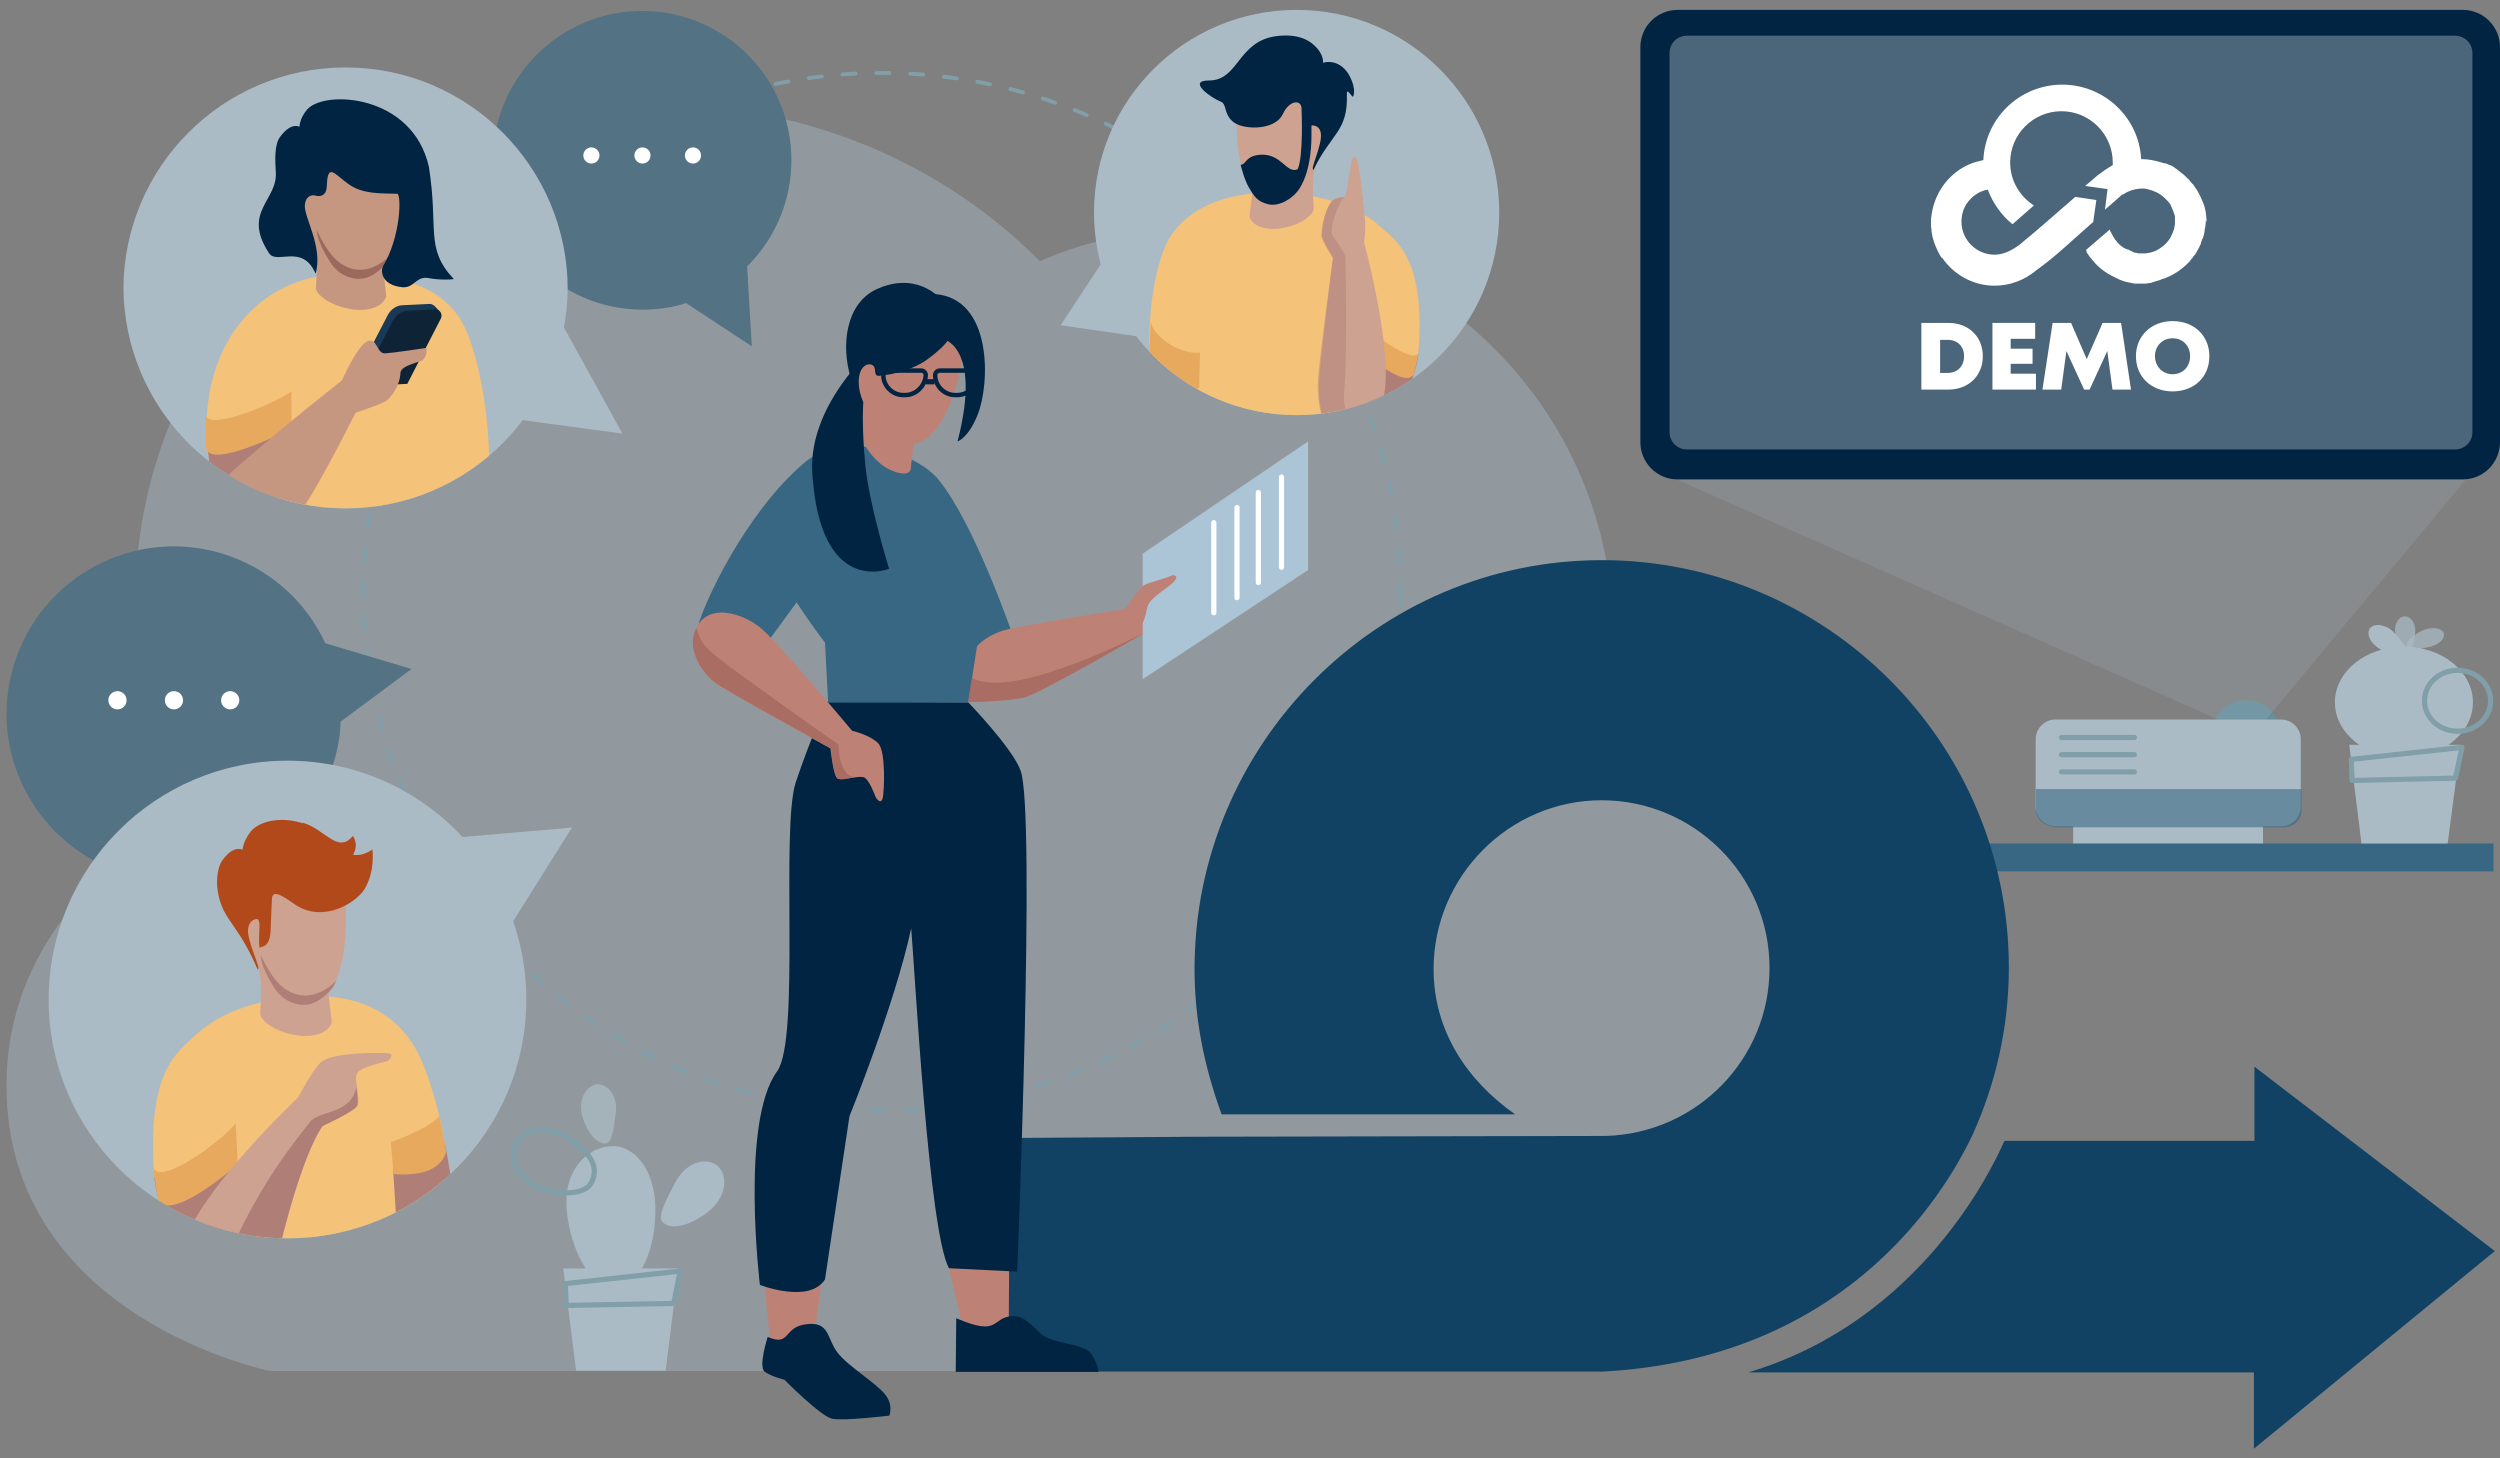 <?xml version="1.0" encoding="utf-8"?>
<!-- Generator: Adobe Illustrator 18.0.0, SVG Export Plug-In . SVG Version: 6.00 Build 0)  -->
<!DOCTYPE svg PUBLIC "-//W3C//DTD SVG 1.1//EN" "http://www.w3.org/Graphics/SVG/1.1/DTD/svg11.dtd">
<svg version="1.1" id="Layer_1" xmlns="http://www.w3.org/2000/svg" xmlns:xlink="http://www.w3.org/1999/xlink" x="0px" y="0px"
	 viewBox="0 0 960 560" enable-background="new 0 0 960 560" xml:space="preserve">
<rect x="0" y="0" width="960" height="560" fill="#808080" stroke="none"/>
<rect x="796.1" y="316.8" fill="#ABBBC5" width="72.9" height="7.4"/>
<rect x="743.7" y="323.9" fill="#376782" width="213.8" height="10.7"/>
<ellipse fill="#ABBBC5" cx="923.1" cy="269.7" rx="26.5" ry="21.4"/>
<circle fill="#668F9E" cx="862.4" cy="282.2" r="13.3"/>
<path fill="#ABBBC5" d="M789.3,317.3h86.6c4.1,0,7.6-3.3,7.6-7.6v-25.8c0-4.1-3.3-7.6-7.6-7.6h-86.6c-4.1,0-7.6,3.3-7.6,7.6v26
	C781.8,314,785.2,317.3,789.3,317.3z"/>
<polygon fill="#ABBBC5" points="944.9,286 902.1,286 906.8,323.9 939.9,323.9 "/>
<polygon fill="none" stroke="#809FA9" stroke-width="2" stroke-linecap="round" stroke-linejoin="round" stroke-miterlimit="10" points="
	903.2,299.7 942.9,298.8 945.4,287 902.9,291.6 "/>
<ellipse fill="none" stroke="#809FA9" stroke-width="2" stroke-miterlimit="10" cx="943.7" cy="269.1" rx="12.7" ry="11.7"/>
<path opacity="0.57" fill="#376782" enable-background="new    " d="M781.8,311c0,4.1,4.1,6.7,8.2,6.7h86.6c4.1,0,7.2-2.6,7.2-6.7
	v-8h-102V311z"/>
<line fill="none" stroke="#809FA9" stroke-width="2" stroke-linecap="round" stroke-linejoin="round" stroke-miterlimit="10" x1="791.6" y1="283.2" x2="819.6" y2="283.2"/>
<line fill="none" stroke="#809FA9" stroke-width="2" stroke-linecap="round" stroke-linejoin="round" stroke-miterlimit="10" x1="791.6" y1="289.8" x2="819.6" y2="289.8"/>
<line fill="none" stroke="#809FA9" stroke-width="2" stroke-linecap="round" stroke-linejoin="round" stroke-miterlimit="10" x1="791.6" y1="296.4" x2="819.6" y2="296.4"/>
<path opacity="0.43" fill="#ABBBC5" enable-background="new    " d="M103.9,526.5h434.2l135-43.1c25.2-20.6,41.3-51.7,41.3-86.6
	c0-57.6-43.9-105.2-100.6-111.8c3.6-13.2,5.6-27.2,5.6-41.5c0-86.1-70.6-155.9-157.7-155.9c-22.2,0-43.3,4.4-62.4,12.7
	c-36.7-37-88.7-60.1-146.5-60.1C141.9,40.3,52,125.7,52,230.8c0,30.6,7.7,59.6,21.2,85.1c-40.7,15.8-70.9,55-70.7,100.9
	C2.5,506.3,103.9,526.5,103.9,526.5z"/>
<circle fill="none" stroke="#809FA9" stroke-width="1.5" stroke-linecap="round" stroke-linejoin="round" stroke-miterlimit="10" stroke-dasharray="5,8" cx="338.7" cy="227.1" r="199.1"/>
<path fill="#114263" d="M757.4,435.9c8.9-19.6,14-41.3,14-64.4c0-86.2-70.1-156.4-156.4-156.4s-156.3,70.9-156.3,157
	c0,19.4,3.8,37.7,10.4,55.8h112.7c-18.8-13.2-31.3-32.4-31.3-55.8c0-35.5,29-64.8,64.5-64.8s64.5,28.8,64.5,64.4
	c0,35.1-28,63.5-62.9,64.5l-156.4,0.3l-76.9,0.5v89.7h225.5h6.4C707.2,521.9,745.7,460.5,757.4,435.9z"/>
<path fill="#114263" d="M958,480.4l-92.3-70.8v28.5h-96c-4.4,9.9-31.9,69.1-98.4,88.9h194.2v29.3L958,480.4z"/>
<path fill="#ABBBC5" d="M920,243.7c3,3.5,5.1,6.3,4.6,7.2c-1,1.6-4.8,1.3-9.1-0.8c-6.3-3.1-6.7-7.2-5.4-8.9
	C911.6,239.3,916.6,239.4,920,243.7z"/>
<path opacity="0.72" fill="#ABBBC5" enable-background="new    " d="M927.4,243.2c-0.5,3.6-1,6.6-2,6.9c-1.8,0.5-3.9-1.5-5.1-4.9
	c-1.8-5.1,0.7-7.9,2.3-8.4C925.1,236.1,927.9,238.8,927.4,243.2z"/>
<path opacity="0.72" fill="#ABBBC5" enable-background="new    " d="M932.5,248.5c-4.1,0.8-7.4,1.3-8.1,0.5
	c-1.2-1.3,0.5-3.8,3.8-5.8c4.9-3.1,8.7-2,9.9-0.7C939.4,244.4,937.5,247.5,932.5,248.5z"/>
<polygon opacity="0.2" fill="#ABBBC5" enable-background="new    " points="865.2,282.2 947.3,183.6 642.7,183.6 "/>
<path fill="#002441" d="M945.7,184.1H644.2c-7.9,0-14.3-6.4-14.3-14.3V18.1c0-7.9,6.4-14.3,14.3-14.3h301.5
	c7.9,0,14.3,6.4,14.3,14.3v151.6C960,177.7,953.6,184.1,945.7,184.1z"/>
<path opacity="0.44" fill="#ABBBC5" enable-background="new    " d="M942.7,172.6H647.8c-3.8,0-6.7-3-6.7-6.7V20.4
	c0-3.8,3-6.7,6.7-6.7h294.9c3.8,0,6.7,3,6.7,6.7v145.5C949.5,169.5,946.5,172.6,942.7,172.6z"/>
<path fill="#FFFFFF" d="M847.3,85.2c0-0.2,0-0.2,0-0.3s0-0.2,0-0.3c0-1-0.2-2.1-0.3-3.1l0,0l0,0c-0.2-1.2-0.5-2.5-1-3.6l0,0l0,0l0,0
	c-0.2-0.5-0.3-0.8-0.5-1.2l0,0l0,0c-0.5-1.3-1.2-2.5-1.8-3.6c0-0.2-0.2-0.2-0.2-0.3c-0.2-0.2-0.2-0.3-0.3-0.5l0,0c0,0,0,0-0.2-0.2
	s-0.2-0.3-0.3-0.5l-0.2-0.3c-0.2-0.3-0.3-0.5-0.7-0.8c0,0,0,0-0.2-0.2c-0.3-0.3-0.5-0.7-0.8-1c-0.2-0.2-0.3-0.5-0.7-0.7
	c-0.2-0.2-0.2-0.2-0.3-0.3c-0.2-0.2-0.5-0.5-0.7-0.7l-0.2-0.2c-0.5-0.5-1-0.8-1.5-1.2l-0.2-0.2c-0.2-0.2-0.5-0.3-0.7-0.5
	s-0.3-0.2-0.3-0.3c-0.2-0.2-0.5-0.3-0.7-0.5s-0.5-0.3-0.7-0.5c-0.3-0.2-0.5-0.3-0.8-0.5s-0.5-0.3-0.8-0.3c-0.2,0-0.3-0.2-0.5-0.2
	c-0.3-0.2-0.7-0.3-1.2-0.5h-0.2h-0.2c0,0,0,0-0.2,0l-0.5-0.2l-0.7-0.2c-2.3-0.7-4.8-1.2-7.2-1.2c-0.2,0-0.2,0-0.3,0
	c-0.8-16-14.2-28.6-30.3-28.6c-16.3,0-29.6,12.8-30.3,29c-0.5,0-0.8,0.2-1.3,0.3l0,0c-3.9,0.8-7.6,2.8-10.5,5.4l0,0
	c-4.3,3.8-7.2,9.2-8.1,15.3c0,0.2,0,0.3,0,0.3c0,0.3-0.2,0.7-0.2,1.2c0,0.2,0,0.3,0,0.5c0,0.5,0,1,0,1.5c0,0.2,0,0.3,0,0.3
	c0,0.5,0,1.2,0.2,1.8l0,0c0,0.2,0,0.5,0,0.7c0.3,2.6,1.2,5.1,2.3,7.4l0,0c0.5,1,1,2,1.6,2.8c0,0,0,0,0.2,0
	c4.4,6.4,11.8,10.7,20.1,10.7c5.9,0,11.5-2.1,16-5.9c3.5-2.5,7.1-5.4,11-8.9l10.9-9.7l1.2-8.4l-8.1-1.2c-8.2,7.2-18.4,16-19.3,16.6
	l0,0l0,0c-3.3,3-7.4,5.6-11.7,5.6c-6.9,0-12.7-5.6-12.7-12.7c0-2.5,0.7-4.9,2-6.9c1.8-2.6,4.6-4.8,8.1-5.4c2,5.3,5.3,9.9,9.5,13.3
	l8.2-7.2c-5.4-3.5-9.1-9.5-9.1-16.5c0-10.9,8.9-19.7,19.7-19.7c10.9,0,19.7,8.9,19.7,19.7c0,0.3,0,0.7,0,1c-2.1,1.2-3.9,2.5-5.8,3.9
	c-1.2,1-2.8,2.5-4.8,4.1l8.6,1.2l-1,7.9l2.1-1.8l0,0l0,0l4.3-3.8c0.2-0.2,0.3-0.2,0.5-0.3l0,0c0,0,0,0,0.2,0c1-0.7,2.1-1.2,3-1.5
	c1.5-0.5,3-0.7,4.4-0.7c0.2,0,0.3,0,0.3,0c0.5,0,0.8,0,1.2,0.2l0,0h0.2c2.3,0.5,4.6,1.5,6.4,3.1l0.2,0.2c0.2,0.2,0.3,0.3,0.5,0.5
	s0.2,0.2,0.3,0.3c0.2,0.2,0.3,0.3,0.5,0.5s0.2,0.2,0.3,0.3c0.2,0.2,0.3,0.5,0.5,0.7s0.2,0.3,0.2,0.3c0.2,0.2,0.3,0.5,0.3,0.7
	s0.2,0.2,0.2,0.3c0.2,0.3,0.2,0.7,0.3,0.8c0,0.2,0,0.2,0.2,0.3c0,0.2,0.2,0.5,0.2,0.7s0.2,0.3,0.2,0.5s0,0.3,0.2,0.5
	c0,0.3,0.2,0.7,0.2,0.8v0.2c0,0.3,0,0.8,0,1.2v0.2c0,0.2,0,0.5,0,0.7v0.2c0,0.7-0.2,1.3-0.3,2v0.2c-0.3,1-0.7,2-1.2,2.8v0.2
	c-1.3,2.5-3.6,4.4-6.1,5.6c-0.7,0.3-1.5,0.5-2.3,0.7h-0.2c-0.3,0-0.7,0.2-1.2,0.2h-0.2c-0.8,0-1.5,0-2.1,0h-0.2
	c-0.3,0-0.7,0-0.8-0.2h-0.2h-0.2c-0.2,0-0.3,0-0.7-0.2c-0.2,0-0.3,0-0.5-0.2c-0.2,0-0.3,0-0.3-0.2c-0.2,0-0.3-0.2-0.7-0.2l-0.2-0.2
	c-0.2-0.2-0.5-0.2-0.7-0.3h-0.2c-0.5-0.3-1.2-0.5-1.6-0.8c-0.8-0.5-1.6-1.2-2.3-2c-0.2-0.2-0.3-0.5-0.5-0.7l-0.2-0.2
	c-0.2-0.2-0.3-0.3-0.3-0.5s-0.2-0.2-0.2-0.3c-0.2-0.2-0.2-0.3-0.3-0.5c-0.2-0.2-0.2-0.3-0.3-0.5c0-0.2-0.2-0.2-0.2-0.3
	c-0.2-0.2-0.2-0.5-0.3-0.7l-0.2-0.2c-0.2-0.3-0.2-0.5-0.3-0.8c0,0,0,0,0-0.2L801,96c0.2,0.2,0.2,0.5,0.3,0.7v0.2
	c0,0.2,0.2,0.2,0.2,0.3c0.3,0.5,0.5,0.8,0.8,1.2c0.2,0.3,0.3,0.5,0.7,0.8l0.2,0.3c2.3,3,5.3,5.3,8.7,6.9l0,0c0.5,0.2,1,0.5,1.5,0.7
	l0.3,0.2c0.5,0.2,0.8,0.3,1.3,0.5c0.2,0,0.3,0.2,0.5,0.2h0.2c0.3,0.2,0.7,0.2,1,0.3c0.3,0,0.5,0.2,0.8,0.2h0.3
	c0.2,0,0.5,0.2,0.7,0.2c0.5,0,0.8,0.2,1.3,0.2h0.2c0.2,0,0.3,0,0.3,0c0.7,0,1.3,0,2,0l0,0c0.5,0,0.8,0,1.3,0h0.2
	c0.3,0,0.8,0,1.2-0.2h0.3c0.3,0,0.7,0,1-0.2l0.5-0.2c0.3,0,0.5-0.2,0.8-0.2c0.2,0,0.3-0.2,0.7-0.2c0.2,0,0.3-0.2,0.5-0.2
	c0.3,0,0.5-0.2,0.8-0.2l0.3-0.2c0.3-0.2,0.7-0.2,1-0.3c3.6-1.3,7.1-3.6,9.7-6.4l0,0c0.2-0.2,0.3-0.3,0.5-0.5v-0.2l0.2-0.2l0.2-0.2
	l0.3-0.3l0.3-0.5l0,0l0,0c0.2-0.3,0.3-0.5,0.7-0.8l0.2-0.3c0.8-1.3,1.5-2.6,2.1-3.9c0,0,0,0,0-0.2c0.2-0.5,0.3-1,0.5-1.5
	c0-0.2,0-0.2,0.2-0.3c0.2-0.5,0.3-1,0.5-1.5V90c0.2-0.5,0.2-1.2,0.3-1.6c0-0.2,0-0.2,0-0.3c0-0.3,0.2-0.5,0.2-0.8l0,0
	c0-0.5,0.2-1.2,0.2-1.6v-0.3c0-0.2,0-0.3,0-0.5s0-0.2,0-0.3C847.3,85.4,847.3,85.2,847.3,85.2z"/>
<g enable-background="new    ">
	<path fill="#FFFFFF" d="M761.4,136.8c0,7.5-5.5,12.8-13.2,12.8h-10.4V124h10.4C756,124,761.4,129.3,761.4,136.8z M754.2,136.8
		c0-3.8-2.5-6.3-6.3-6.3H745v12.7h2.9C751.7,143.2,754.2,140.6,754.2,136.8z"/>
	<path fill="#FFFFFF" d="M781.8,143.5v6.1h-16.7V124h16.4v6.1h-9.4v3.8h8.4v5.8h-8.4v3.8L781.8,143.5L781.8,143.5z"/>
	<path fill="#FFFFFF" d="M811.2,149.6l-2-14.8l-6.8,14.8h-2.1l-6.8-14.8l-2,14.8h-7.2l3.9-25.6h7.1l6,13.9l6.1-13.9h7.1l3.8,25.6
		H811.2z"/>
	<path fill="#FFFFFF" d="M834.3,150.3c-8.2,0-14.1-5.6-14.1-13.5c0-7.8,5.9-13.5,14.1-13.5c8.2,0,14.1,5.6,14.1,13.5
		C848.4,144.7,842.6,150.3,834.3,150.3L834.3,150.3z M834.3,143.7c3.9,0,6.7-2.9,6.7-6.9s-2.8-6.9-6.7-6.9s-6.8,2.9-6.8,6.9
		C827.6,140.8,830.4,143.7,834.3,143.7L834.3,143.7z"/>
</g>
<path fill="#537284" d="M286.9,102.3c10.5-10.4,17-24.9,17-40.8c0-31.6-25.7-57.3-57.3-57.3s-57.3,25.7-57.3,57.3
	s25.8,57.4,57.4,57.4c5.8,0,11.5-0.8,16.8-2.5l25.2,16.6L286.9,102.3z"/>
<g>
	<g>
		<g>
			<defs>
				<circle id="SVGID_1_" cx="132.7" cy="109.9" r="85.3"/>
			</defs>
			<clipPath id="SVGID_2_">
				<use xlink:href="#SVGID_1_"  overflow="visible"/>
			</clipPath>
			<circle clip-path="url(#SVGID_2_)" fill="#ABBBC5" cx="132.7" cy="111.2" r="85.3"/>
		</g>
	</g>
	<g>
		<g>
			<defs>
				<circle id="SVGID_3_" cx="132.7" cy="109.9" r="85.3"/>
			</defs>
			<clipPath id="SVGID_4_">
				<use xlink:href="#SVGID_3_"  overflow="visible"/>
			</clipPath>
			<path clip-path="url(#SVGID_4_)" fill="#F4C278" d="M186.5,209.5l-91-11.4c0,0,0.2-30.6-1.5-28.6c-6.6,7.7-13.3,11.5-14,5.4
				c-5.1-41.6,19.4-69.5,51.5-69.6c31.3-0.2,43.4,9.9,48.7,24.5C192.6,164.9,186.5,209.5,186.5,209.5z"/>
		</g>
	</g>
	<g>
		<g>
			<defs>
				<circle id="SVGID_5_" cx="132.7" cy="109.9" r="85.3"/>
			</defs>
			<clipPath id="SVGID_6_">
				<use xlink:href="#SVGID_5_"  overflow="visible"/>
			</clipPath>
			<path clip-path="url(#SVGID_6_)" fill="#AF7E77" d="M104.8,175.6c0,0,6.4,31.3-8.2,32.1c-14,0.8-16.3-30.8-17.3-39.3
				c2.3,4.1,18.8,1.8,22.9-6.6c2.6-5.6,3.1,1.6,3.1,1.6L104.8,175.6z"/>
		</g>
	</g>
	<g>
		<g>
			<defs>
				<circle id="SVGID_7_" cx="132.7" cy="109.9" r="85.3"/>
			</defs>
			<clipPath id="SVGID_8_">
				<use xlink:href="#SVGID_7_"  overflow="visible"/>
			</clipPath>
			<path clip-path="url(#SVGID_8_)" fill="#C59680" d="M148.3,113.7c0,0-0.7,4.8-9.2,5.3c-7.2,0.3-16.8-3.9-17.8-8.2
				c1-13.7-0.5-17-1.5-20.1c-1.3-4.6-3.8-6.3-4.4-11.5c-0.8-6.9,4.9-6.4,4.9-6.4s1-7.7,5.6-9.4c3.3-1.2,24.5,4.4,27.5,1.3
				c2.3,30.1-6.3,38-6.3,38L148.3,113.7z"/>
		</g>
	</g>
	<g>
		<g>
			<defs>
				<circle id="SVGID_9_" cx="132.7" cy="109.9" r="85.3"/>
			</defs>
			<clipPath id="SVGID_10_">
				<use xlink:href="#SVGID_9_"  overflow="visible"/>
			</clipPath>
			<path clip-path="url(#SVGID_10_)" fill="#9C6A5C" d="M148.8,100.4c0,0-3.8,5.3-8.7,6.4c-4.1,1-10-0.8-13.3-6.1
				c-5.6-8.9-5.1-12.3-5.1-12.3s3.8,9.2,9.2,12.8c10.2,6.9,19.1-3.3,19.1-3.3L148.8,100.4z"/>
		</g>
	</g>
	<g>
		<g>
			<defs>
				<circle id="SVGID_11_" cx="132.7" cy="109.9" r="85.3"/>
			</defs>
			<clipPath id="SVGID_12_">
				<use xlink:href="#SVGID_11_"  overflow="visible"/>
			</clipPath>
			<path clip-path="url(#SVGID_12_)" fill="#002441" d="M107.6,52.5c4.3-5.8,7.4-3.8,7.4-3.8s0-3.3,3-6.7
				c6.7-7.6,40.5-5.8,46.7,22.1c3.8,24-1.6,31.1,9.5,43c0.3,0.3-5.9,0.5-9.5-0.3c-4.9-1-5.6,3.9-10.2,3.5c-8.1-0.8-8.4-6.3-7.4-8.1
				c6.9-11.5,7.1-27.8,5.4-27.8c-6.1-0.2-13.2,0.3-18.8-3.8c-5.4-3.9-7.9-8.2-8.2,0.8c-0.2,5.4-4.8,3.6-4.8,3.6s-3-0.5-3.6,3.3
				c-0.8,4.8,7.1,16.1,4.1,26.8c-5.1-11.8-15-3.3-17.9-7.9c-10.5-16,3.5-20.2,2.6-31.3C105.7,62.2,105.2,55.6,107.6,52.5z"/>
		</g>
	</g>
	<g>
		<g>
			<defs>
				<circle id="SVGID_13_" cx="132.7" cy="109.9" r="85.3"/>
			</defs>
			<clipPath id="SVGID_14_">
				<use xlink:href="#SVGID_13_"  overflow="visible"/>
			</clipPath>
			<path clip-path="url(#SVGID_14_)" fill="#183A56" d="M154.5,145.5l-14.5,1.8c0,0-1.5-1.6-2-2.3s-0.7-1.6-0.2-2.6l11.2-21.6
				c1.2-2.1,3.3-3.6,5.8-3.6l10.2-0.5c0.8,0,1.6,0.5,2.1,1c0.7,0.8,1.6,1.8,1.6,1.8L154.5,145.5z"/>
		</g>
	</g>
	<g>
		<g>
			<defs>
				<circle id="SVGID_15_" cx="132.7" cy="109.9" r="85.3"/>
			</defs>
			<clipPath id="SVGID_16_">
				<use xlink:href="#SVGID_15_"  overflow="visible"/>
			</clipPath>
			<path clip-path="url(#SVGID_16_)" fill="#0F2337" d="M156.4,147.4l-14.3,0.7c-2,0-3.1-2-2.3-3.6l11.2-21.6
				c1.2-2.1,3.3-3.6,5.8-3.6l10.2-0.5c1.8-0.2,3.1,1.8,2.3,3.5L156.4,147.4z"/>
		</g>
	</g>
	<g>
		<g>
			<defs>
				<circle id="SVGID_17_" cx="132.7" cy="109.9" r="85.3"/>
			</defs>
			<clipPath id="SVGID_18_">
				<use xlink:href="#SVGID_17_"  overflow="visible"/>
			</clipPath>
			<path clip-path="url(#SVGID_18_)" fill="#E6A95E" d="M111.9,164.5c0,0-30.6,16-32.8,7.7c0,0-0.5-10.4,0-12.7
				c1.2,6.1,27-4.9,32.8-9.2C111.9,150.3,111.9,164.5,111.9,164.5z"/>
		</g>
	</g>
	<g>
		<g>
			<defs>
				<circle id="SVGID_19_" cx="132.7" cy="109.9" r="85.3"/>
			</defs>
			<clipPath id="SVGID_20_">
				<use xlink:href="#SVGID_19_"  overflow="visible"/>
			</clipPath>
			<path clip-path="url(#SVGID_20_)" fill="#C59680" d="M89.2,206c-4.9-6.7-6.6-19.3,0.3-25.3c22.2-19.4,41.8-34.6,41.8-34.6
				s5.8-13.2,9.7-15s3.6,4.9,6.9,4.6c3.3-0.2,15.8-2.1,15.8-2.1s0.8,2.6-1.5,4.8c-0.7,0.5-8.2,2-8.4,4.6c-0.3,6.3-4.9,10.9-6.3,11.4
				c-1.8,1-11,4.1-11,4.1s-18.8,37.9-23.7,40.7C106.8,203.1,95.8,214.9,89.2,206z"/>
		</g>
	</g>
</g>
<polygon fill="#ABBBC5" points="214.1,121.3 239,166.5 196.8,160.8 "/>
<g>
	<g>
		<g>
			<defs>
				<circle id="SVGID_21_" cx="497.9" cy="81.6" r="77.8"/>
			</defs>
			<clipPath id="SVGID_22_">
				<use xlink:href="#SVGID_21_"  overflow="visible"/>
			</clipPath>
			<circle clip-path="url(#SVGID_22_)" fill="#ABBBC5" cx="497.9" cy="81.6" r="77.8"/>
		</g>
	</g>
	<g>
		<g>
			<defs>
				<circle id="SVGID_23_" cx="497.9" cy="81.6" r="77.8"/>
			</defs>
			<clipPath id="SVGID_24_">
				<use xlink:href="#SVGID_23_"  overflow="visible"/>
			</clipPath>
			<path clip-path="url(#SVGID_24_)" fill="#F4C278" d="M445.7,169.5l76.7,10.4c0,0,6.3-48.7,7.9-46.9c5.9,7.1,14,8.7,14.3,3
				c2.8-35.5-7.2-42.6-14.8-49.2c-7.2-6.4-18.1-11-33.7-12.5c-28.5-2.5-44.6,8.7-49.4,22.1C435.3,128.3,445.7,169.5,445.7,169.5z"/>
		</g>
	</g>
	<g>
		<g>
			<defs>
				<circle id="SVGID_25_" cx="497.9" cy="81.6" r="77.8"/>
			</defs>
			<clipPath id="SVGID_26_">
				<use xlink:href="#SVGID_25_"  overflow="visible"/>
			</clipPath>
			<path clip-path="url(#SVGID_26_)" fill="#CEA291" d="M479.8,83.1c0,0,0.7,4.4,8.4,4.8c6.6,0.3,15.3-3.5,16.3-7.6
				c-1-12.5,0.3-15.5,1.3-18.4c1.3-3.9,3.6-5.4,4.1-10.2c0.8-6.3-4.6-5.8-4.6-5.8s-0.8-7.1-5.1-8.6c-3-1-22.4,4.1-25,1.2
				c-2,27.5,5.8,34.6,5.8,34.6L479.8,83.1z"/>
		</g>
	</g>
	<g>
		<g>
			<defs>
				<circle id="SVGID_27_" cx="497.9" cy="81.6" r="77.8"/>
			</defs>
			<clipPath id="SVGID_28_">
				<use xlink:href="#SVGID_27_"  overflow="visible"/>
			</clipPath>
			<path clip-path="url(#SVGID_28_)" fill="#AF7E77" d="M521.4,139.9c0,0-12.5,28.8,0.8,29.6c12.8,0.7,21.7-25.7,22.5-33.6
				c-2.1,3.8-17.3-1.2-20.9-8.9c-2.5-5.1-3,1.5-3,1.5L521.4,139.9z"/>
		</g>
	</g>
	<g>
		<g>
			<defs>
				<circle id="SVGID_29_" cx="497.9" cy="81.6" r="77.8"/>
			</defs>
			<clipPath id="SVGID_30_">
				<use xlink:href="#SVGID_29_"  overflow="visible"/>
			</clipPath>
			<path clip-path="url(#SVGID_30_)" fill="#E6A95E" d="M523.2,134.6c0,0,15.8,15,19.7,9.2c0,0,1.6-6.4,1.8-8.2
				c-2.5,4.3-18.9-8.1-22.4-12.7L523.2,134.6z"/>
		</g>
	</g>
	<g>
		<g>
			<defs>
				<circle id="SVGID_31_" cx="497.9" cy="81.6" r="77.8"/>
			</defs>
			<clipPath id="SVGID_32_">
				<use xlink:href="#SVGID_31_"  overflow="visible"/>
			</clipPath>
			<path clip-path="url(#SVGID_32_)" fill="#002441" d="M464.3,30.9c11.4,0,10.9-15,25.7-17c8.7-1.2,13.5,1.8,16,4.9s2,5.3,2,5.3
				s5.1-1.8,9.1,3.3c0.7,0.8,3.8,5.8,2.6,9.5c-0.3,1.3-2.6-3.8-2.5-0.8c0.5,14.5-6.1,15.1-12.8,29.1c-1.6,0.2,3.5-9.7,2.8-14
				c-0.5-3.5-3.6-3-3.6-3v3.5c0,1.5,0.2,13.2-4.6,20.7c-2.5,3.9-7.7,6.9-11.7,6.1c-4.6-1-5.8-3.3-7.6-6.3c-1.8-2.8-3.3-8.9-3.3-8.9
				c2.3-0.2,1.8-3.6,7.9-3.9c7.9-0.3,9.7,7.4,14,5.6c2.3-4.8,1.5-23,1.5-23c0.2-3.9-4.6-3.8-7.2,1.8c-3.1,6.6-15.8,6.1-19.3,2.8
				c-3.5-3.1-2.1-6.7-4.6-7.6C464.9,37.5,455.7,30.9,464.3,30.9z"/>
		</g>
	</g>
	<g>
		<g>
			<defs>
				<circle id="SVGID_33_" cx="497.9" cy="81.6" r="77.8"/>
			</defs>
			<clipPath id="SVGID_34_">
				<use xlink:href="#SVGID_33_"  overflow="visible"/>
			</clipPath>
			<path clip-path="url(#SVGID_34_)" fill="#CEA291" d="M518.3,169.8c8.2,0.8,13-13,13.7-22.2c1.5-18.6-8.2-54.6-8.2-54.6
				s0.8-5.3,0.3-9.5c-0.5-4.3-1.8-19.6-3.1-22.5c-1.5-3-2.3,2.1-2.3,2.1s-1.3,9.2-2,12.2c-0.2,0.8-3.8,0-5.3,2
				c-3.3,4.4-3.8,11.7-3.8,13c0.2,2,4.3,8.7,4.3,8.7s-5.4,43-5.4,48.6C506.4,154.7,507.4,168.7,518.3,169.8z"/>
		</g>
	</g>
	<g>
		<g>
			<defs>
				<circle id="SVGID_35_" cx="497.9" cy="81.6" r="77.8"/>
			</defs>
			<clipPath id="SVGID_36_">
				<use xlink:href="#SVGID_35_"  overflow="visible"/>
			</clipPath>
			<path opacity="0.47" clip-path="url(#SVGID_36_)" fill="#AF7E77" enable-background="new    " d="M518.1,170
				c8.2,0.8-2.8-9.2-2-18.3c1.5-18.6,0.5-53.7,0.5-53.7s-2-3.5-4.9-7.6c-1.5-2,2.3-13.2,4.8-14.8c0,0-3.8,0-5.3,2
				c-3.3,4.4-3.8,11.7-3.8,13c0.2,2,4.4,8.4,4.4,8.4s-5.8,43.1-5.8,48.7C506.1,155,507.2,168.8,518.1,170z"/>
		</g>
	</g>
	<g>
		<g>
			<defs>
				<circle id="SVGID_37_" cx="497.9" cy="81.6" r="77.8"/>
			</defs>
			<clipPath id="SVGID_38_">
				<use xlink:href="#SVGID_37_"  overflow="visible"/>
			</clipPath>
			<path clip-path="url(#SVGID_38_)" fill="#E6A95E" d="M441.2,137.2c0,0,15.3,17.3,19.3,11.5c0,0,0.2-11.5,0.3-13.3
				c-7.7,1-18.3-6.4-18.9-12L441.2,137.2z"/>
		</g>
	</g>
</g>
<polygon fill="#ABBBC5" points="424,99.5 407.3,124.9 440.7,129.7 "/>
<path fill="#BE8175" d="M371.5,517.6h15.8l0.3-45.9c0,0-30.3-14.2-26.5,1.6C366.9,497.2,371.5,517.6,371.5,517.6z"/>
<polygon fill="#BE8175" points="295.9,516.1 312.7,512.6 318,473.1 291.5,474.1 "/>
<path fill="#002441" d="M291.8,493.4c0,0,18.9,7.4,25-2.1l9.4-62.7c0,0,17.3-42.6,23.7-72.1c1.3,14.6,6.7,116.5,14.5,130.5l26.2,1.3
	c0,0,7.2-176.8,1.3-192.4c-3.1-8.6-20.1-26.2-20.1-26.2l-54-0.3c0,0-6.1,12.7-12.2,30.9c-5.9,17.8,1.8,98.7-7.2,111.1
	C284.2,430.8,291.8,493.4,291.8,493.4z"/>
<path fill="#376782" d="M316.8,246.8l1.2,23h53.2l42.8-31.4l-25.8,3.6c0,0-14.3-41.3-27.8-57.8c-8.9-10.9-36.7-19.1-51.3-6.7
	c-22.9,19.3-39.2,54.8-41.1,63.2c-3.9,16.5,30.4,31.4,40.5,37c10,5.6,13.8,1.6,13.8,1.6L295.9,245l10-13.7
	C310.7,238.8,316.8,246.8,316.8,246.8z"/>
<path fill="#BE8175" d="M349.7,180.2c0,0-0.3,3.5-7.7,0.3c-6.4-2.6-13.2-12.8-12.2-17c3-3.8-3.8-15.8-2-19.9
	c1.5-3.8,5.9-13.7,6.7-15.1c2.8-4.9,9.7,13.2,11.7,8.7c1.8-4.3,9.2-4.1,9.2-4.1s3.8-7.4,8.4-6.9c3.3,0.3,6.6,9.2,5.1,15.1
	c-6.6,29.6-18.1,29.1-18.1,29.1L349.7,180.2z"/>
<path fill="#002441" d="M326.7,145.1c0.3,1.3,5.4,11.4,4.6,9.4c-3.9-11.4,0.5-14.8,2.6-14.6c3.6,0.2,0.8,4.8,3.8,4.4
	c6.1-0.5,13.7-2.8,18.4-6.3c9.1-6.7,12.2-11.8,9.2-17.6c-4.3-8.6-15-15.8-29-9.2C324.7,116.8,322.9,132.9,326.7,145.1z"/>
<path fill="#002441" d="M367.7,169.5c0,0,4.1-1.2,7.7-10.2c4.8-11.8,5.9-45.1-16.8-46.4l2.8,17.1C361.4,129.8,377.4,132,367.7,169.5
	z"/>
<path fill="#002441" d="M331.5,154.5l-4.6-11.8c-9.4,11.5-15.8,25.2-15,38.8c3,47.9,29.5,36.9,29.5,36.9s-7.7-24.9-9.1-39.7
	C330.8,163.7,331.5,154.5,331.5,154.5z"/>
<path fill="#BE8175" d="M267.4,241.1c4.9-10,18.1-5.3,24.4-0.2c6.3,4.9,35.4,39.7,35.4,39.7s6.9,1.6,10,4.8
	c3.1,3.1,2.3,18.8,1.8,20.9c-0.8,3.3-2.8-0.3-2.8-0.3s-2-5.6-3.9-7.2c-2-1.6-9.4,1.5-10.9,0s-2.5-11.4-2.5-11.4s-40-21.9-44.6-25.3
	C268.8,257.4,263.5,248.8,267.4,241.1z"/>
<path opacity="0.66" fill="#9E635A" enable-background="new    " d="M267.4,241.1c2,6.4,2.6,7.6,18.1,18.8c26,18.8,36.5,26,36.5,26
	s-0.2,12.5,6.7,12.5c-1.3,0-5.8,1.8-7.2,0.3c-1.5-1.5-2.5-11.4-2.5-11.4s-40-21.9-44.6-25.3C268.8,257.4,263.5,248.8,267.4,241.1z"
	/>
<path fill="#BE8175" d="M371.8,269.5c3.9,0.3,18.9-0.7,22.1-1.8c7.6-2.6,46.7-25.3,46.7-25.3s7.1,0.8,11-1s8.6-16.8,8.9-19.1
	c0.3-3.3-2.6-0.5-2.6-0.5s-3.6,3.1-6.1,3.9c-2.3,0.8-7.2,1.2-9.2,1.8c-2,0.8-7.2,5.8-7.2,5.8s-45.1,7.1-50.5,8.9
	c-3.5,1.2-7.1,3.1-9.7,5.9L371.8,269.5z"/>
<path opacity="0.66" fill="#9E635A" enable-background="new    " d="M371.8,269.5c3.9,0.3,18.9-0.7,22.1-1.8
	c7.6-2.6,46.7-25.3,46.7-25.3s-52,27.2-67.5,17.8L371.8,269.5z"/>
<path fill="#002441" d="M341.5,543.6c0,0-17.4,2.1-21.9,1.2c-4.4-0.8-18.4-15-18.4-15s-5.1-1.2-7.6-3.1c-2.5-2,1.2-13.3,1.2-13.3
	c8.9,3.8,5.8-3.8,14.8-4.9c9.1-1.2,7.9,5.6,12,10.9s15,11.8,18.3,16.1C343.2,539.6,341.5,543.6,341.5,543.6z"/>
<path fill="#002441" d="M421.8,526.8H367l0.2-20.6c17.1,7.4,13.3-0.5,21.7-0.8c4.1-0.2,6.9,3.1,10.7,6.7c4.4,4.1,16.3,3.6,19.3,7.6
	C421.8,523.8,421.8,526.8,421.8,526.8z"/>
<polygon fill="#ABC4D6" points="438.8,260.8 502.3,218.9 502.3,169.5 438.8,212.6 "/>
<line fill="none" stroke="#FFFFFF" stroke-width="2" stroke-linecap="round" stroke-linejoin="round" stroke-miterlimit="10" x1="492.1" y1="183.2" x2="492.1" y2="217.8"/>
<path fill="#BE8175" d="M374.3,255.9c2.3-3.1,5.6-5.8,8.9-7.2c5.3-2.5,49-15.1,49-15.1s5.3-7.9,7.1-8.9c1.8-1,8.1-2.5,10.4-3.6
	c1.6-0.8,2.1,0.5,2,1c-1.8,3.3-9.4,6.6-10.9,10.4c-0.8,1.8-1,8.9-5.4,8.9C433.5,241.4,374.3,255.9,374.3,255.9z"/>
<circle fill="#FFFFFF" cx="227.1" cy="59.7" r="3.1"/>
<circle fill="#FFFFFF" cx="246.7" cy="59.7" r="3.1"/>
<circle fill="#FFFFFF" cx="266.1" cy="59.7" r="3.1"/>
<path fill="#537284" d="M124.9,247c-6.9-15-19.7-27.3-36.5-33.4c-33.4-12-70.1,5.4-82.1,38.8s5.4,70.1,38.8,82.1s70.1-5.4,82.1-38.8
	c2.1-6.1,3.5-12.5,3.6-18.6l27.2-20.2L124.9,247z"/>
<g>
	<circle fill="#FFFFFF" cx="45.1" cy="268.9" r="3.5"/>
	<circle fill="#FFFFFF" cx="66.8" cy="268.9" r="3.5"/>
	<circle fill="#FFFFFF" cx="88.4" cy="268.9" r="3.5"/>
</g>
<polygon fill="#ABBBC5" points="164.9,322.5 219.6,317.8 187.3,369.3 "/>
<g>
	<g>
		<g>
			<defs>
				<circle id="SVGID_39_" cx="110.4" cy="383.8" r="91.7"/>
			</defs>
			<clipPath id="SVGID_40_">
				<use xlink:href="#SVGID_39_"  overflow="visible"/>
			</clipPath>
			<circle clip-path="url(#SVGID_40_)" fill="#ABBBC5" cx="110.4" cy="383.8" r="91.7"/>
		</g>
	</g>
	<g>
		<g>
			<defs>
				<circle id="SVGID_41_" cx="110.4" cy="383.8" r="91.7"/>
			</defs>
			<clipPath id="SVGID_42_">
				<use xlink:href="#SVGID_41_"  overflow="visible"/>
			</clipPath>
			<path clip-path="url(#SVGID_42_)" fill="#F4C278" d="M170.2,463.1l-90,26.3c0,0-3.1-43-4.8-40.8c-6.7,7.9-15.6,9.7-16.1,3.3
				c-3.1-39.8,8.2-47.7,16.6-55.1c8.1-7.2,20.2-12.5,37.9-14c31.9-2.8,44.4,13.5,49.7,28.5C176.3,447,170.2,463.1,170.2,463.1z"/>
		</g>
	</g>
	<g>
		<g>
			<defs>
				<circle id="SVGID_43_" cx="110.4" cy="383.8" r="91.7"/>
			</defs>
			<clipPath id="SVGID_44_">
				<use xlink:href="#SVGID_43_"  overflow="visible"/>
			</clipPath>
			<path clip-path="url(#SVGID_44_)" fill="#CEA291" d="M127.4,392.5c0,0-0.8,4.9-9.4,5.3c-7.4,0.3-17.1-3.9-18.1-8.4
				c1-14-0.5-17.4-1.5-20.6c-1.5-4.4-3.9-6.1-4.6-11.5c-1-6.9,5.1-6.6,5.1-6.6s1-7.9,5.6-9.5c3.3-1.2,25,4.6,28,1.3
				c2.3,30.8-6.4,38.8-6.4,38.8L127.4,392.5z"/>
		</g>
	</g>
	<g>
		<g>
			<defs>
				<circle id="SVGID_45_" cx="110.4" cy="383.8" r="91.7"/>
			</defs>
			<clipPath id="SVGID_46_">
				<use xlink:href="#SVGID_45_"  overflow="visible"/>
			</clipPath>
			<path clip-path="url(#SVGID_46_)" fill="#B2491B" d="M143,326.2c-11.5,7.7-15.5-7.7-29-10.7c-7.9-1.8-15,0.3-17.8,3.9
				s-3.1,6.9-3.1,6.9s-3.3-2-7.6,3.9c-2.5,3.3-2.5,9.9-1.6,13.5c2.1,10,7.6,11.2,15,28.5c1.8,0.2-4.4-11-3.6-15.8
				c0.7-3.8,3.6-3.5,3.6-3.5s0.5,0.2,0.7,1.6c0.2,1.5-0.3,4.8,0,9.4c1.5-0.5,3.9-0.5,4.3-6.1c0.3-9.2,0.5-11.8,0.5-11.8
				c-0.2-4.4,2.8-3,8.4,1c11,7.9,23.9-0.3,27.2-5.6C144.2,334.4,143,326.2,143,326.2z"/>
		</g>
	</g>
	<g>
		<g>
			<defs>
				<circle id="SVGID_47_" cx="110.4" cy="383.8" r="91.7"/>
			</defs>
			<clipPath id="SVGID_48_">
				<use xlink:href="#SVGID_47_"  overflow="visible"/>
			</clipPath>
			<path clip-path="url(#SVGID_48_)" fill="#AF7E77" d="M100.2,492.2c0,0-1,5.3-16,6.1c-14.3,0.8-24.2-37.7-25-46.6
				c2.3,4.3,19.3-1.2,23.4-9.9c2.8-5.8,6.9-0.5,6.9-0.5L100.2,492.2z"/>
		</g>
	</g>
	<g>
		<g>
			<defs>
				<circle id="SVGID_49_" cx="110.4" cy="383.8" r="91.7"/>
			</defs>
			<clipPath id="SVGID_50_">
				<use xlink:href="#SVGID_49_"  overflow="visible"/>
			</clipPath>
			<path clip-path="url(#SVGID_50_)" fill="#AF7E77" d="M127.9,379c0,0-3.9,5.4-8.9,6.6c-4.3,1-10.2-0.8-13.7-6.3
				c-5.8-9.1-5.1-12.5-5.1-12.5s3.9,9.4,9.4,13c10.4,7.1,19.6-3.3,19.6-3.3L127.9,379z"/>
		</g>
	</g>
	<g>
		<g>
			<defs>
				<circle id="SVGID_51_" cx="110.4" cy="383.8" r="91.7"/>
			</defs>
			<clipPath id="SVGID_52_">
				<use xlink:href="#SVGID_51_"  overflow="visible"/>
			</clipPath>
			<path clip-path="url(#SVGID_52_)" fill="#B2491B" d="M115,327.6c0.5,1.6,0.7,3.3,0.5,4.9c1,0,2,0,3,0c5.8,0,7.1-1.5,10.9,1.8
				c0.3-0.3,0.3-0.8,0.7-1c10.2-6.3,5.4-12.3,5.4-12.3c-5.8,7.1-10.9-2.8-19.3-5.1c0.3,1.2-0.8,2.6-0.7,3.9
				C116.2,322.9,116.4,324.5,115,327.6z"/>
		</g>
	</g>
	<g>
		<g>
			<defs>
				<circle id="SVGID_53_" cx="110.4" cy="383.8" r="91.7"/>
			</defs>
			<clipPath id="SVGID_54_">
				<use xlink:href="#SVGID_53_"  overflow="visible"/>
			</clipPath>
			
				<path opacity="6.000000e-002" clip-path="url(#SVGID_54_)" fill="none" stroke="#809FA9" stroke-width="2" stroke-miterlimit="10" enable-background="new    " d="
				M159,450.8c0,0,6.3,8.4,8.1,16.3c1.8,7.2,1.5,13.2-5.8,20.4"/>
		</g>
	</g>
	<g>
		<g>
			<defs>
				<circle id="SVGID_55_" cx="110.4" cy="383.8" r="91.7"/>
			</defs>
			<clipPath id="SVGID_56_">
				<use xlink:href="#SVGID_55_"  overflow="visible"/>
			</clipPath>
			<path clip-path="url(#SVGID_56_)" fill="#E6A95E" d="M91.3,447.1c0,0-25,22.1-30.4,14c0,0.5-1.6-7.4-1.8-12.3
				c3.5,6.1,26.3-11,31.4-17.4L91.3,447.1z"/>
		</g>
	</g>
	<g>
		<g>
			<defs>
				<circle id="SVGID_57_" cx="110.4" cy="383.8" r="91.7"/>
			</defs>
			<clipPath id="SVGID_58_">
				<use xlink:href="#SVGID_57_"  overflow="visible"/>
			</clipPath>
			<path clip-path="url(#SVGID_58_)" fill="#CEA291" d="M80.6,497.5c-12-3.8-12-17.9-6.9-27.2c11.5-21.4,40.8-48.9,40.8-48.9
				s4.9-9.5,8.4-13.2c4.1-4.4,23.2-3.9,25.7-3.8c3.8,0.2,0.2,3.1,0.2,3.1s-10.2,2.1-11.7,4.6c-1.3,2.5,1.5,10.4,0.2,12.3
				c-1.2,2-13.2,7.7-13.2,7.7s-7.7,8.7-17.9,52.3C104.2,492.6,92.7,501.3,80.6,497.5z"/>
		</g>
	</g>
	<g>
		<g>
			<defs>
				<circle id="SVGID_59_" cx="110.4" cy="383.8" r="91.7"/>
			</defs>
			<clipPath id="SVGID_60_">
				<use xlink:href="#SVGID_59_"  overflow="visible"/>
			</clipPath>
			<path clip-path="url(#SVGID_60_)" fill="#AF7E77" d="M80.6,497.5c-12-3.8,3.5-6.9,7.7-16.6c12.3-28,26-43.8,30.6-49.9
				c3.5-4.8,15.8-2.8,17.9-13.5c0,0,1,5.9,0.3,7.2c-1,2.1-13.2,7.7-13.2,7.7s-7.7,8.7-17.9,52.3C104.2,492.6,92.7,501.3,80.6,497.5z
				"/>
		</g>
	</g>
	<g>
		<g>
			<defs>
				<circle id="SVGID_61_" cx="110.4" cy="383.8" r="91.7"/>
			</defs>
			<clipPath id="SVGID_62_">
				<use xlink:href="#SVGID_61_"  overflow="visible"/>
			</clipPath>
			<path clip-path="url(#SVGID_62_)" fill="#AF7E77" d="M152.2,469c0,0,18.9,3.9,22.1-6.6c0.5,0.2-2.1-17.1-3.5-23.5
				c-3.1,3.6-12.3,6.4-19.9,9.2L152.2,469z"/>
		</g>
	</g>
	<g>
		<g>
			<defs>
				<circle id="SVGID_63_" cx="110.4" cy="383.8" r="91.7"/>
			</defs>
			<clipPath id="SVGID_64_">
				<use xlink:href="#SVGID_63_"  overflow="visible"/>
			</clipPath>
			<path clip-path="url(#SVGID_64_)" fill="#E6A95E" d="M151.1,450.8c0,0,17,2.3,20.1-8.2c0.5,0.2-1.2-7.7-2.5-14
				c-3.1,3.6-11,7.2-18.6,10L151.1,450.8z"/>
		</g>
	</g>
</g>
<g>
	<path fill="#ABBBC5" d="M251.6,467.4c-0.7,15.6-7.4,27.5-16.1,27.2c-8.7-0.3-16.6-14.6-17.9-30.3c-1.2-15.8,8.6-23.9,17.3-24.2
		C242.4,439.6,252.6,448.1,251.6,467.4z"/>
	<path fill="none" stroke="#809FA9" stroke-width="2" stroke-miterlimit="10" d="M206.4,455.7c9.2,3.8,17.9,2.6,20.2-0.8
		c3.1-4.8,2.1-10.2-5.8-16.1c-7.9-5.9-16.3-6.9-21.4-1.5C195.5,441.4,196.5,451.6,206.4,455.7z"/>
	<polygon fill="#ABBBC5" points="260.5,487.1 216.3,487.1 221.2,526.3 255.6,526.3 	"/>
	
		<polygon fill="none" stroke="#809FA9" stroke-width="2" stroke-linecap="round" stroke-linejoin="round" stroke-miterlimit="10" points="
		217.4,501.3 258.7,500.5 261.2,488.1 217.1,492.9 	"/>
	<path fill="#ABBBC5" d="M259.5,453.7c-3.8,7.1-6.7,13-5.4,15.1c2.5,3.5,9.1,2.5,15.8-2c9.9-6.6,9.2-15.1,6.4-18.3
		C272.9,444.3,264.3,445,259.5,453.7z"/>
	<path opacity="0.72" fill="#ABBBC5" enable-background="new    " d="M236.5,427.2c-0.8,6.1-1.5,11-3.3,11.7c-3,1-6.7-2.5-8.9-8.2
		c-3.3-8.4,1-13.3,4.1-14.2C232.4,415.5,237.3,419.8,236.5,427.2z"/>
</g>
<path fill="none" stroke="#002441" stroke-width="1.7" stroke-miterlimit="10" d="M347.6,151.7h-0.8c-4.1,0-7.6-3.5-7.6-7.6l0,0
	c0-1,0.8-1.8,1.8-1.8h12.7c1,0,1.8,0.8,1.8,1.8l0,0C355.2,148.3,351.7,151.7,347.6,151.7z"/>
<line fill="none" stroke="#002441" stroke-width="2" stroke-miterlimit="10" x1="355.5" y1="146.6" x2="358.8" y2="146.6"/>
<path fill="none" stroke="#002441" stroke-width="1.7" stroke-miterlimit="10" d="M367.5,151.7h-0.8c-4.1,0-7.6-3.5-7.6-7.6l0,0
	c0-1,0.8-1.8,1.8-1.8h12.7c1,0,1.8,0.8,1.8,1.8l0,0C375.2,148.3,371.8,151.7,367.5,151.7z"/>
<line fill="none" stroke="#FFFFFF" stroke-width="2" stroke-linecap="round" stroke-linejoin="round" stroke-miterlimit="10" x1="483.2" y1="189.1" x2="483.2" y2="223.7"/>
<line fill="none" stroke="#FFFFFF" stroke-width="2" stroke-linecap="round" stroke-linejoin="round" stroke-miterlimit="10" x1="475" y1="194.9" x2="475" y2="229.5"/>
<line fill="none" stroke="#FFFFFF" stroke-width="2" stroke-linecap="round" stroke-linejoin="round" stroke-miterlimit="10" x1="466.1" y1="200.7" x2="466.1" y2="235.3"/>
</svg>
